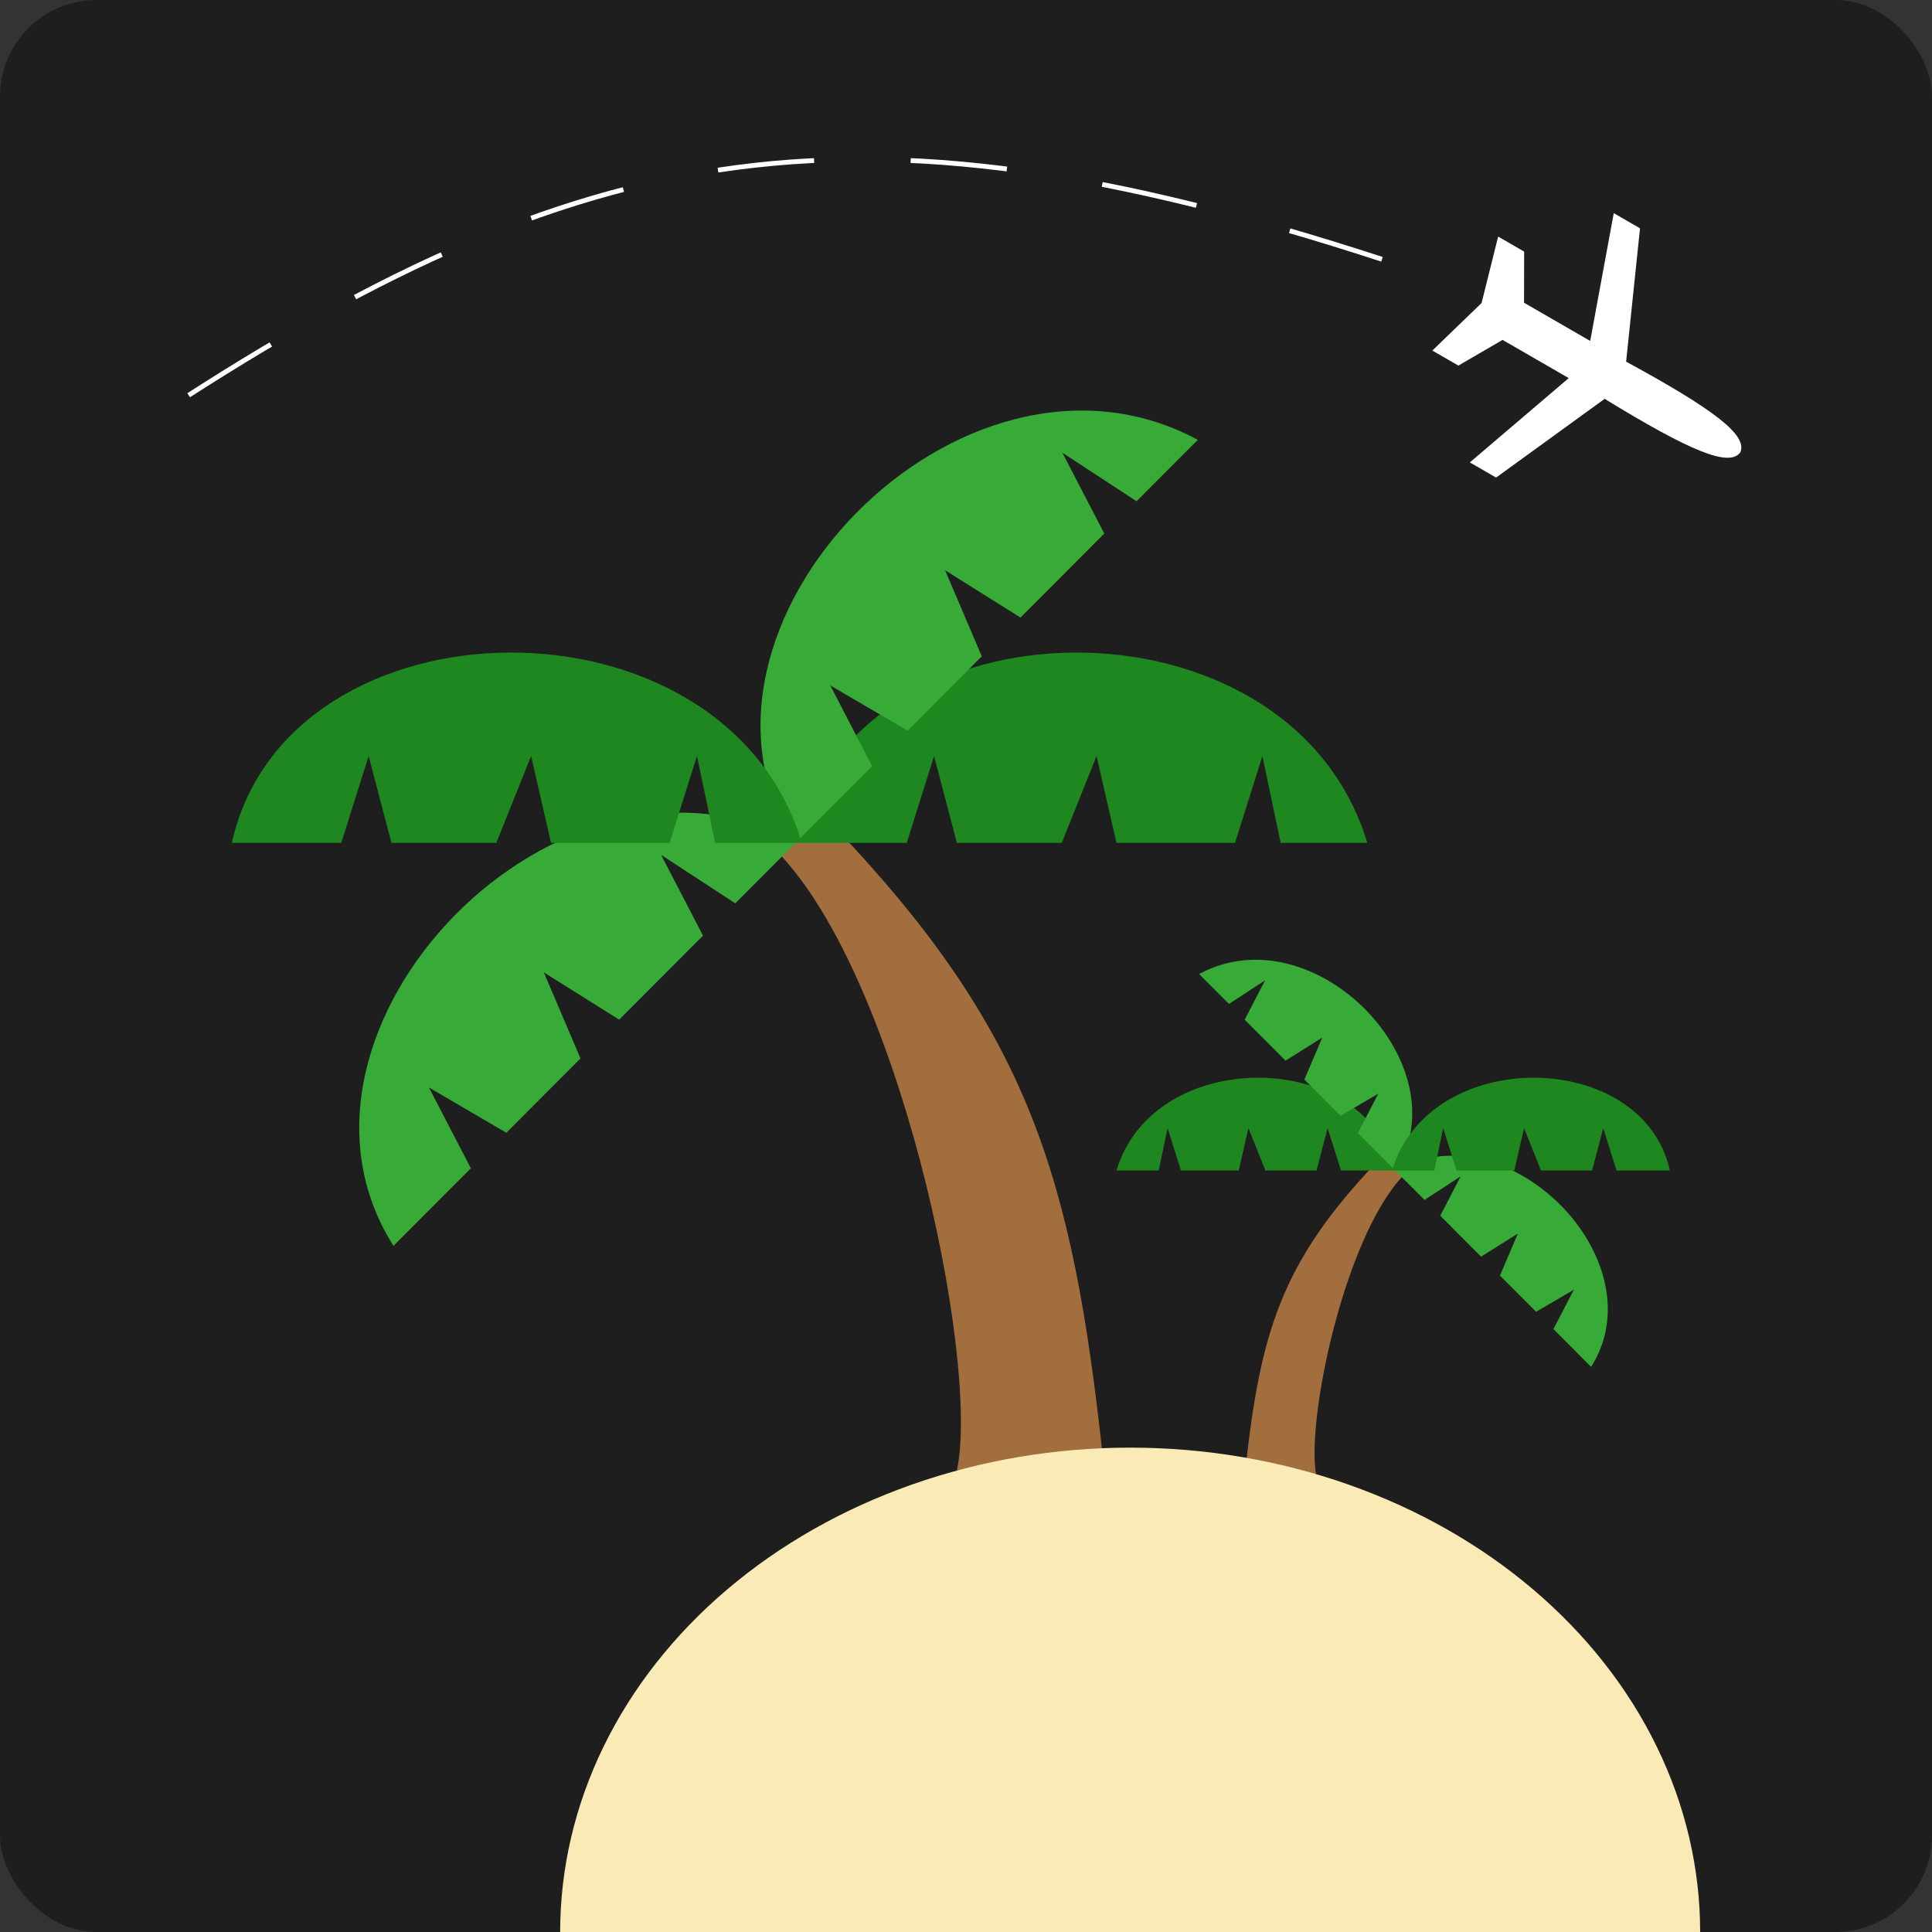 <svg width="400" height="400" viewBox="0 0 400 400" fill="none" xmlns="http://www.w3.org/2000/svg">
<rect x="0" y="0" width="400" height="400" fill="#333333" stroke="none"/>
<rect width="400" height="400" rx="20" fill="#1E1E1E"/>
<path d="M198.112 304.449L228.323 301.611C222.02 243.497 213.046 213.427 172.621 171.056L159.404 174.84C185.716 199.281 203.031 281.618 198.112 304.449Z" fill="#A26E3D"/>
<path d="M265.143 174.504H283.081C267.092 121.273 176.589 122.679 165.068 174.504H187.727L193.391 156.529L198.112 174.504H219.826L227.03 156.529L231.155 174.504H255.702L261.366 156.529L265.143 174.504Z" fill="#1F871F"/>
<path d="M235.31 103.775L247.994 91.065C199.125 64.754 136.123 129.875 164.547 174.685L180.568 158.63L171.89 141.906L187.912 151.271L203.266 135.885L195.676 118.071L211.277 127.858L228.634 110.465L219.956 93.741L235.31 103.775Z" fill="#37AA37"/>
<path d="M152.229 187.028L164.913 174.317C116.044 148.006 53.042 213.128 81.466 257.937L97.488 241.882L88.809 225.158L104.831 234.524L120.185 219.138L112.595 201.323L128.196 211.11L145.553 193.717L136.875 176.993L152.229 187.028Z" fill="#37AA37"/>
<path d="M148.075 174.504H166.012C150.023 121.273 59.521 122.679 48 174.504H70.658L76.323 156.529L81.043 174.504H102.758L109.961 156.529L114.087 174.504H138.634L144.298 156.529L148.075 174.504Z" fill="#1F871F"/>
<path d="M272.57 305.669L257.845 304.285C260.917 275.96 265.291 261.304 284.994 240.652L291.437 242.496C278.612 254.409 270.172 294.541 272.57 305.669Z" fill="#A26E3D"/>
<path d="M239.898 242.332H231.155C238.949 216.387 283.06 217.072 288.676 242.332H277.632L274.871 233.571L272.57 242.332H261.986L258.475 233.571L256.464 242.332H244.5L241.739 233.571L239.898 242.332Z" fill="#1F871F"/>
<path d="M254.439 207.859L248.257 201.663C272.076 188.839 302.784 220.58 288.93 242.42L281.121 234.595L285.351 226.444L277.541 231.008L270.058 223.509L273.757 214.826L266.153 219.597L257.693 211.119L261.923 202.968L254.439 207.859Z" fill="#37AA37"/>
<path d="M294.933 248.436L288.751 242.241C312.57 229.417 343.278 261.158 329.424 282.998L321.615 275.173L325.845 267.022L318.036 271.586L310.552 264.087L314.251 255.404L306.647 260.174L298.187 251.697L302.417 243.546L294.933 248.436Z" fill="#37AA37"/>
<path d="M296.958 242.332H288.215C296.009 216.387 340.12 217.072 345.736 242.332H334.692L331.931 233.571L329.63 242.332H319.046L315.535 233.571L313.524 242.332H301.56L298.799 233.571L296.958 242.332Z" fill="#1F871F"/>
<path d="M352 400C352 386.831 348.947 373.791 343.017 361.624C337.086 349.457 328.393 338.402 317.435 329.09C306.477 319.778 293.467 312.392 279.149 307.352C264.831 302.313 249.485 299.719 233.988 299.719C218.49 299.719 203.144 302.313 188.826 307.352C174.508 312.392 161.499 319.778 150.54 329.09C139.582 338.402 130.889 349.457 124.958 361.624C119.028 373.791 115.975 386.831 115.975 400L352 400Z" fill="#FAEAB5"/>
<path d="M296.549 72.579L306.747 62.735L310.174 48.981L315.56 52.091L315.535 62.678L329.233 70.587L334.112 44.128L339.549 47.267L336.671 74.881C354.782 84.719 361.898 90.106 360.305 93.656C358.027 96.811 349.804 93.342 332.228 82.576L309.753 98.876L304.315 95.736L324.79 78.281L311.092 70.373L301.936 75.689L296.549 72.579Z" fill="white"/>
<path d="M286.125 53.683C174.874 17.428 118.168 28.187 25 91.098" stroke="white" stroke-dasharray="20 20"/>
</svg>
